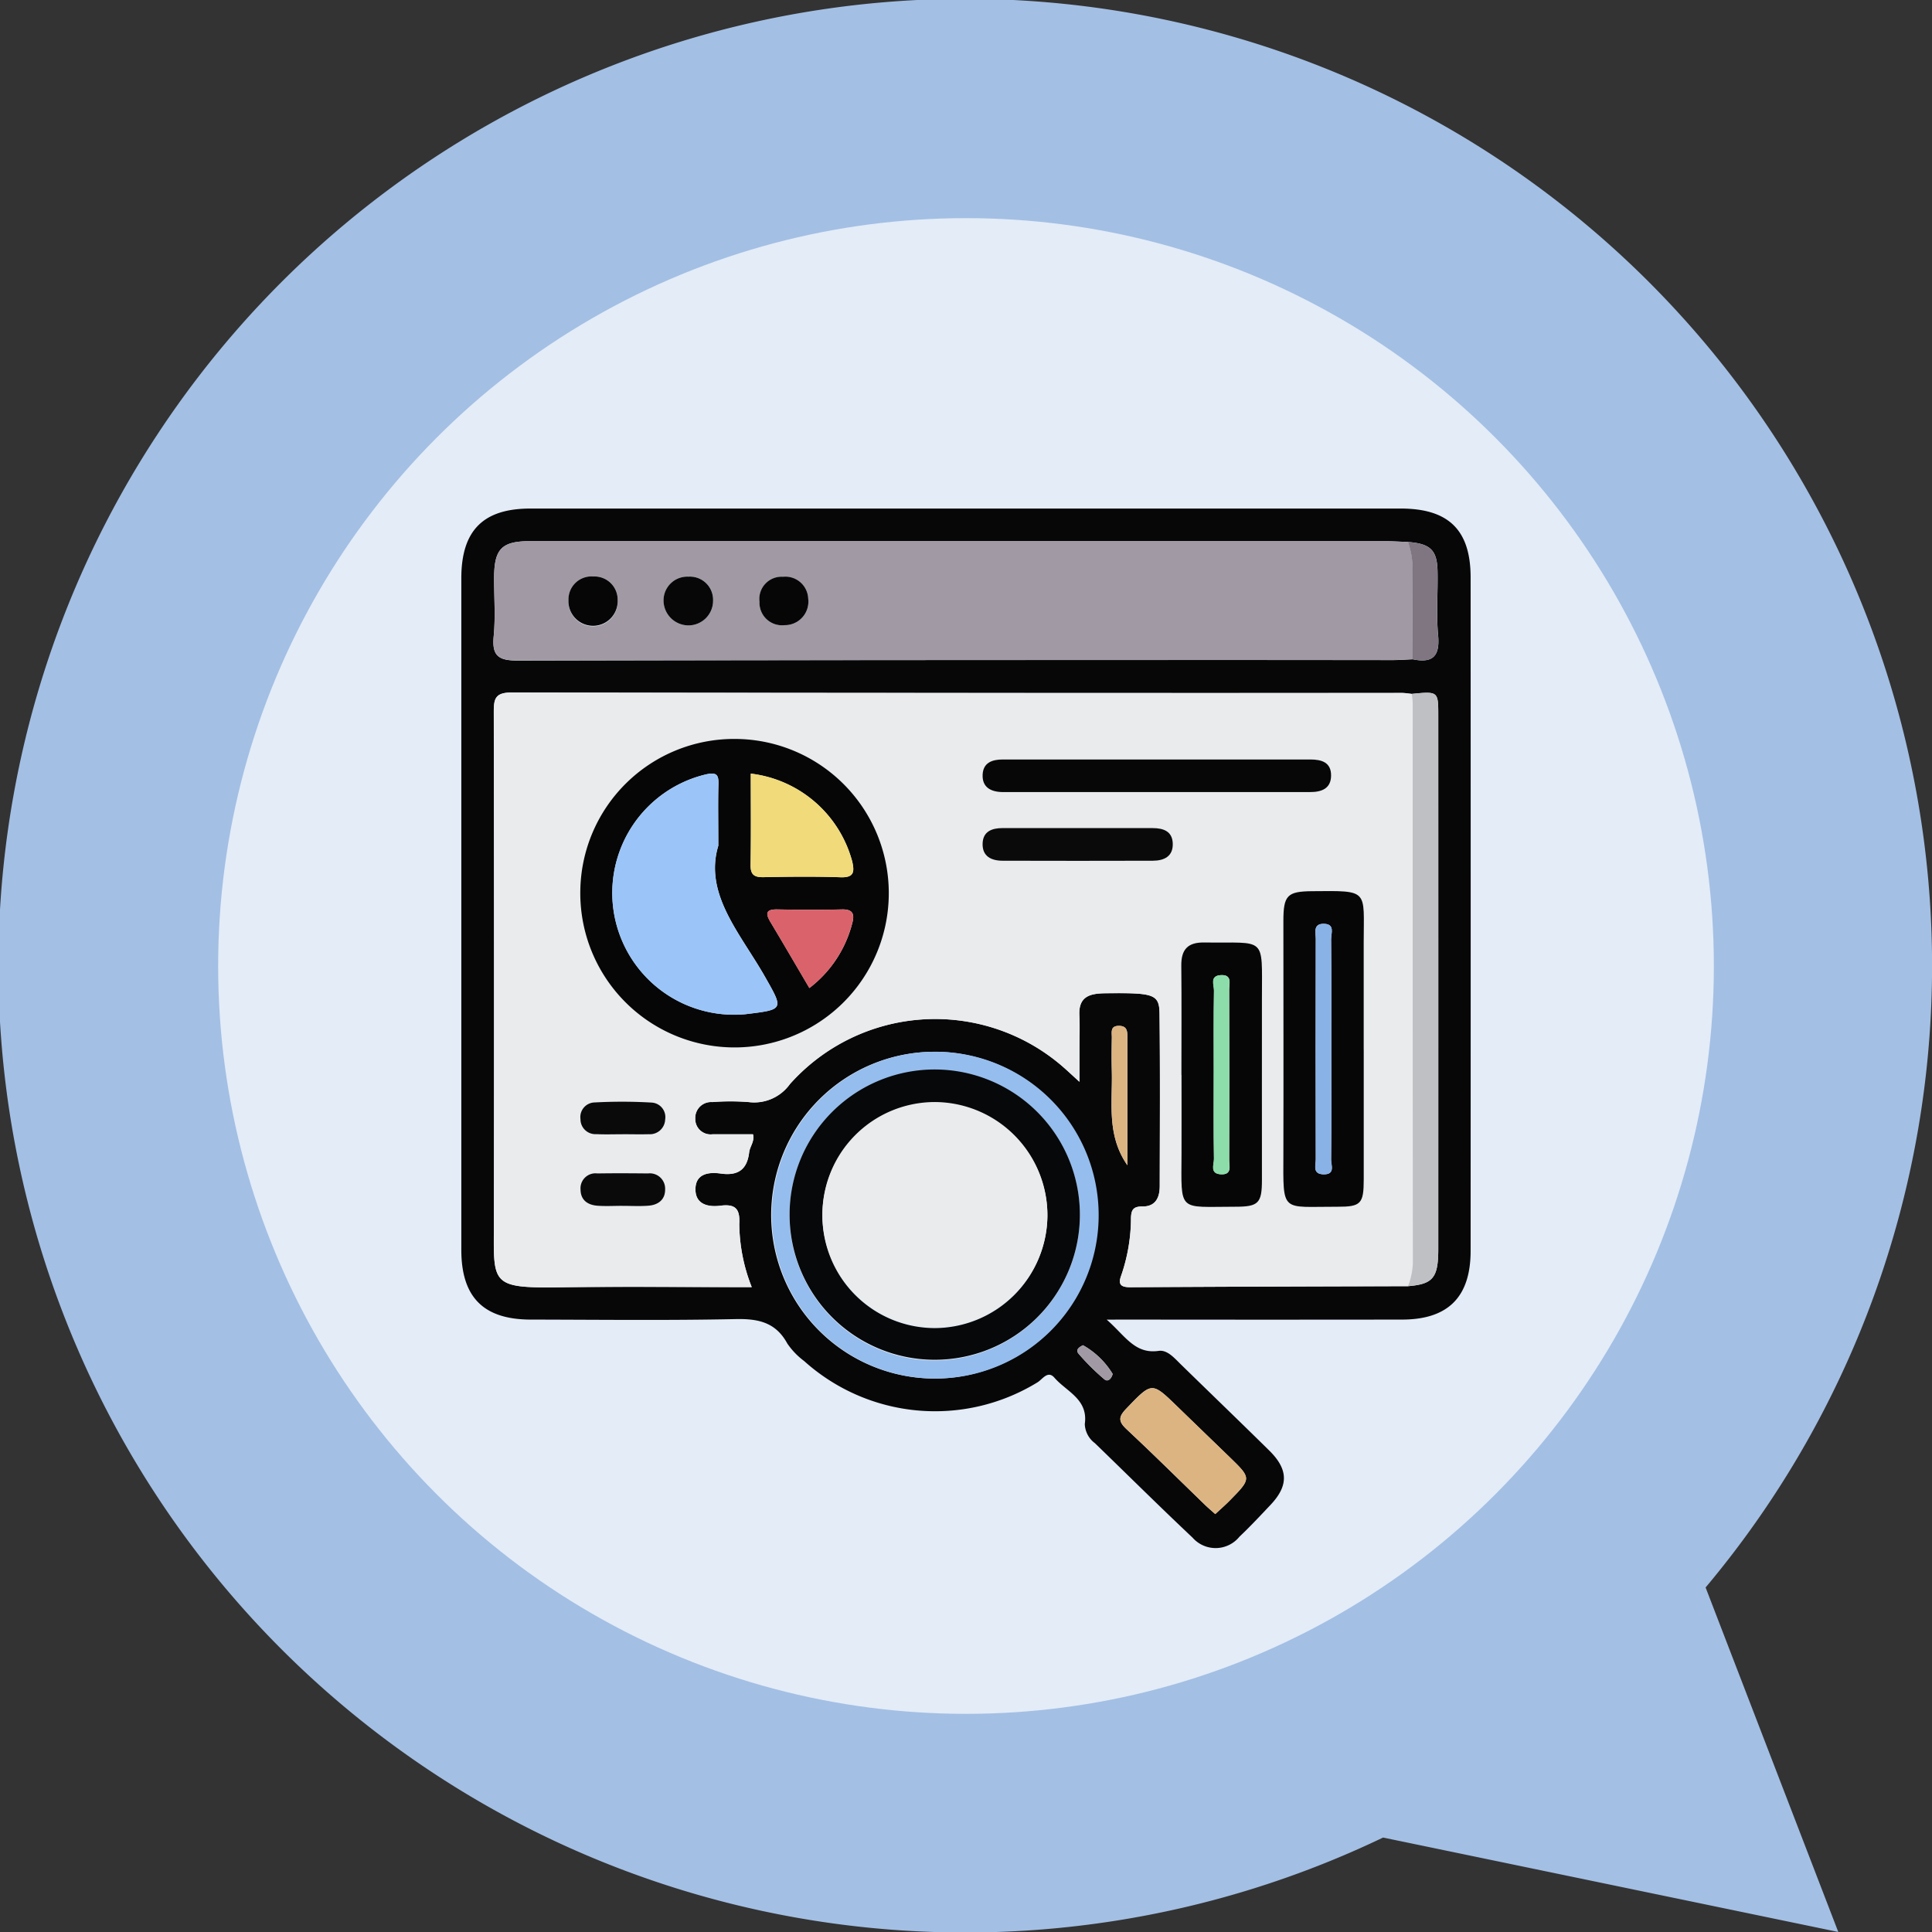 <svg xmlns="http://www.w3.org/2000/svg" xmlns:xlink="http://www.w3.org/1999/xlink" width="124.001" height="124" viewBox="0 0 124.001 124">
  <rect x="0" y="0" width="124.001" height="124" fill="#333333" stroke="none"/>
  <defs>
    <clipPath id="clip-path">
      <rect id="Rectángulo_377515" data-name="Rectángulo 377515" width="64.783" height="66.719" fill="none"/>
    </clipPath>
  </defs>
  <g id="Grupo_1071715" data-name="Grupo 1071715" transform="translate(2214.07 9581.744)">
    <g id="Grupo_1071496" data-name="Grupo 1071496" transform="translate(-2599.07 -11639.744)">
      <g id="Grupo_159182" data-name="Grupo 159182" transform="translate(0.001)">
        <path id="Unión_12" data-name="Unión 12" d="M8464.769,11817.939a62.055,62.055,0,1,1,20.7-16.051l8.516,22.111Z" transform="translate(-7991 -9642)" fill="#a3bfe4"/>
        <circle id="Elipse_4842" data-name="Elipse 4842" cx="48" cy="48" r="48" transform="translate(399 2072)" fill="#e3ecf7"/>
      </g>
    </g>
    <g id="Grupo_1071507" data-name="Grupo 1071507" transform="translate(-2184.461 -9549.104)">
      <g id="Grupo_1071506" data-name="Grupo 1071506" transform="translate(0 0)" clip-path="url(#clip-path)">
        <path id="Trazado_819710" data-name="Trazado 819710" d="M41.42,52.057c1.192,1.037,1.8,2.227,3.337,2.006.549-.078,1,.451,1.408.851,1.894,1.85,3.8,3.685,5.688,5.544,1.234,1.216,1.25,2.252.087,3.486-.655.694-1.308,1.393-2,2.048a1.968,1.968,0,0,1-3.006.059c-2.116-1.994-4.18-4.043-6.27-6.065a1.6,1.6,0,0,1-.648-1.23c.227-1.6-1.177-2.077-1.949-2.971-.428-.495-.773.111-1.092.3A12.567,12.567,0,0,1,22,54.712a4.689,4.689,0,0,1-1.077-1.121c-.743-1.365-1.865-1.6-3.322-1.568-4.382.092-8.767.038-13.15.031C1.427,52.05,0,50.622,0,47.576Q0,26.025,0,4.474C0,1.412,1.4,0,4.431,0Q32.362,0,60.292,0c3.074,0,4.486,1.38,4.487,4.415q.009,21.615,0,43.232c0,2.955-1.445,4.4-4.385,4.407q-8.658.012-17.318,0ZM61.053,9.672c1.286.271,1.767-.187,1.641-1.541s-.006-2.749-.037-4.123c-.03-1.348-.47-1.754-1.892-1.861-.52-.019-1.039-.052-1.559-.052q-21.089,0-42.176,0-6.313,0-12.627,0c-1.811,0-2.288.491-2.3,2.329C2.1,5.681,2.2,6.948,2.077,8.2c-.124,1.289.337,1.561,1.575,1.559q28.052-.063,56.1-.031c.433,0,.866-.034,1.3-.051m-.045,2.223c-.216-.021-.43-.061-.644-.061q-28.568,0-57.135-.028c-1.089,0-1.148.438-1.146,1.294q.031,16.334.008,32.669c0,3.983-.3,4.274,4.233,4.211,4.061-.056,8.122-.012,12.317-.012a11.243,11.243,0,0,1-.8-4.048c.058-1-.265-1.3-1.221-1.176-.794.1-1.6-.093-1.591-1.065.009-1,.854-1.108,1.622-1,1.111.159,1.7-.258,1.826-1.367.044-.374.359-.693.246-1.152-.864,0-1.731,0-2.6,0a.987.987,0,0,1-1.107-1.015,1.016,1.016,0,0,1,1.09-1.053,15.034,15.034,0,0,1,2.341,0,2.815,2.815,0,0,0,2.643-1.154,12.492,12.492,0,0,1,17.633-1.016c.269.239.532.486.954.87V34.616c0-.694.028-1.389-.006-2.082-.061-1.221.671-1.411,1.668-1.423,3.116-.035,3.463.049,3.477,1.314.043,3.687.02,7.376.013,11.063,0,.731-.268,1.314-1.1,1.307-.562,0-.731.173-.745.739a11.384,11.384,0,0,1-.63,3.7c-.211.572-.014.747.585.744q8.914-.052,17.826-.067c1.6-.132,1.939-.533,1.94-2.38q.005-17.111,0-34.223c0-1.577,0-1.577-1.693-1.413M30.386,55.839a10.487,10.487,0,1,0-10.5-10.493,10.5,10.5,0,0,0,10.5,10.493m18,8.7c.318-.3.634-.569.926-.866,1.4-1.424,1.4-1.428.013-2.777-1.122-1.087-2.248-2.169-3.369-3.259-1.65-1.6-1.627-1.584-3.263.118-.5.517-.557.815,0,1.333,1.715,1.6,3.376,3.251,5.061,4.88.185.18.385.346.635.57M42.751,42.15c0-2.794,0-5.471,0-8.147,0-.4.02-.81-.562-.8-.561.008-.43.435-.437.75-.016.734-.021,1.468,0,2.2.048,2-.346,4.063,1,6M39.9,53.7c-.221.107-.509.284-.279.549a14.583,14.583,0,0,0,1.65,1.637c.249.21.475-.086.532-.345A5.214,5.214,0,0,0,39.9,53.7" transform="translate(0 0)" fill="#070707"/>
        <path id="Trazado_819711" data-name="Trazado 819711" d="M60.474,48.292c-5.941.02-11.884.031-17.825.067-.6,0-.8-.172-.585-.744a11.415,11.415,0,0,0,.63-3.7c.014-.567.182-.743.745-.739.836.007,1.1-.576,1.1-1.307.007-3.687.03-7.376-.013-11.063-.015-1.265-.362-1.349-3.477-1.314-1,.012-1.729.2-1.669,1.423.035.693.006,1.388.006,2.082v2.176c-.421-.385-.684-.632-.953-.87A12.492,12.492,0,0,0,20.805,35.32a2.817,2.817,0,0,1-2.644,1.154,15.019,15.019,0,0,0-2.34,0,1.017,1.017,0,0,0-1.092,1.053.987.987,0,0,0,1.107,1.015c.867,0,1.734,0,2.6,0,.114.459-.2.778-.247,1.152-.131,1.109-.714,1.526-1.825,1.367-.768-.109-1.613,0-1.622,1-.009.972.8,1.166,1.59,1.065.957-.122,1.281.178,1.223,1.176a11.243,11.243,0,0,0,.8,4.048c-4.195,0-8.258-.044-12.317.012C1.5,48.424,1.8,48.133,1.805,44.15Q1.828,27.816,1.8,11.481c0-.856.057-1.3,1.146-1.294q28.567.056,57.135.028c.214,0,.429.041.643.061.02.216.054.431.054.647q0,17.932.01,35.863a4.443,4.443,0,0,1-.313,1.506M17.288,13.168a9.9,9.9,0,1,0-.023,19.8,9.9,9.9,0,0,0,.023-19.8M57.633,33.118q0-3.445,0-6.889c0-3.408.375-3.32-3.312-3.288-1.595.013-1.843.265-1.844,1.92,0,4.983.01,9.965,0,14.948-.01,3.845-.161,3.372,3.467,3.384,1.51.006,1.688-.189,1.691-1.757q.009-4.16,0-8.318m-11.7,1.61c0,1.688.006,3.377,0,5.065-.014,3.8-.254,3.4,3.434,3.4,1.508,0,1.724-.218,1.727-1.731.007-3.9,0-7.791,0-11.687.006-4.013.311-3.489-3.7-3.543-1.057-.014-1.486.448-1.474,1.482.024,2.337.007,4.675.007,7.012m-1.617-18.15h9.873c.725,0,1.337-.207,1.35-1.048.012-.855-.6-1.044-1.329-1.044q-9.873.005-19.745,0c-.686,0-1.25.209-1.29.961-.043.822.521,1.116,1.269,1.129.26,0,.519,0,.78,0h9.092M39.4,18.889q-2.474,0-4.948,0c-.684,0-1.25.212-1.279.977-.032.836.554,1.116,1.289,1.118q4.818.01,9.636,0c.737,0,1.318-.29,1.278-1.126-.035-.769-.607-.97-1.287-.968-1.562,0-3.124,0-4.687,0M10.064,38.541c.563,0,1.126.013,1.69,0a.984.984,0,0,0,1.044-.947.936.936,0,0,0-.89-1.085A32.494,32.494,0,0,0,8.274,36.5a.939.939,0,0,0-.911,1.067.955.955,0,0,0,1.013.966c.562.025,1.125.006,1.688.007m-.045,4.594c.563,0,1.129.031,1.688-.008.633-.045,1.1-.38,1.088-1.053a.983.983,0,0,0-1.1-1.019c-1.084-.01-2.166-.015-3.248,0a.96.96,0,0,0-1.08,1.027c0,.691.464,1,1.093,1.044.517.038,1.038.008,1.559.007" transform="translate(0.285 1.618)" fill="#e9ebed"/>
        <path id="Trazado_819712" data-name="Trazado 819712" d="M60.771,9.384c-.432.019-.864.052-1.3.052q-28.052,0-56.1.031c-1.239,0-1.7-.27-1.576-1.559.121-1.247.02-2.515.028-3.772.012-1.838.488-2.326,2.3-2.329q6.313-.009,12.627,0,21.087,0,42.176,0c.519,0,1.038.034,1.559.052a5.376,5.376,0,0,1,.293,1.881c-.022,1.881-.006,3.763,0,5.644M12.7,5.6a1.607,1.607,0,0,0,1.527,1.615,1.584,1.584,0,0,0,1.654-1.6A1.488,1.488,0,0,0,14.3,4.086,1.524,1.524,0,0,0,12.7,5.6m-2.946,0A1.487,1.487,0,0,0,8.194,4.074,1.473,1.473,0,0,0,6.6,5.581,1.579,1.579,0,1,0,9.751,5.6m12.235-.064A1.47,1.47,0,0,0,20.357,4.1a1.426,1.426,0,0,0-1.5,1.6A1.449,1.449,0,0,0,20.466,7.2a1.511,1.511,0,0,0,1.52-1.658" transform="translate(0.282 0.286)" fill="#a199a4"/>
        <path id="Trazado_819713" data-name="Trazado 819713" d="M27.66,51.061A10.488,10.488,0,1,1,38.18,40.572,10.48,10.48,0,0,1,27.66,51.061m9.316-10.438a9.317,9.317,0,1,0-9.4,9.279,9.358,9.358,0,0,0,9.4-9.279" transform="translate(2.726 4.778)" fill="#95bdee"/>
        <path id="Trazado_819714" data-name="Trazado 819714" d="M52.432,48.29a4.414,4.414,0,0,0,.312-1.506q-.016-17.932-.009-35.863c0-.216-.036-.431-.054-.647,1.692-.166,1.694-.166,1.694,1.413q0,17.111,0,34.223c0,1.847-.338,2.248-1.94,2.38" transform="translate(8.328 1.62)" fill="#bfc0c4"/>
        <path id="Trazado_819715" data-name="Trazado 819715" d="M42.593,56.8c-.25-.224-.45-.391-.636-.57-1.684-1.629-3.344-3.283-5.059-4.88-.555-.518-.5-.816,0-1.333,1.637-1.7,1.614-1.722,3.264-.118,1.121,1.089,2.247,2.172,3.369,3.259,1.391,1.35,1.392,1.352-.013,2.777-.292.3-.608.57-.926.866" transform="translate(5.798 7.738)" fill="#dcb482"/>
        <path id="Trazado_819716" data-name="Trazado 819716" d="M52.725,9.377c0-1.881-.017-3.763,0-5.644a5.361,5.361,0,0,0-.294-1.882c1.423.108,1.863.515,1.894,1.862.031,1.374-.09,2.759.037,4.122s-.355,1.814-1.641,1.541" transform="translate(8.329 0.294)" fill="#7f7682"/>
        <path id="Trazado_819717" data-name="Trazado 819717" d="M37.031,37.6c-1.347-1.934-.953-4-1-6-.019-.734-.014-1.468,0-2.2.007-.315-.124-.742.437-.75.582-.008.562.4.562.8,0,2.676,0,5.353,0,8.147" transform="translate(5.72 4.551)" fill="#dcb482"/>
        <path id="Trazado_819718" data-name="Trazado 819718" d="M34.484,46.342a5.214,5.214,0,0,1,1.9,1.841c-.057.26-.283.555-.532.345a14.582,14.582,0,0,1-1.65-1.637c-.229-.265.058-.443.279-.549" transform="translate(5.42 7.361)" fill="#a199a4"/>
        <path id="Trazado_819719" data-name="Trazado 819719" d="M16.527,12.76A9.9,9.9,0,1,1,6.59,22.5a9.876,9.876,0,0,1,9.937-9.74M15.447,19.6c0-1.649-.024-2.778.009-3.905.019-.619-.094-.814-.794-.662A7.818,7.818,0,0,0,17.19,30.425c2.482-.3,2.456-.285,1.262-2.391-1.581-2.785-3.946-5.318-3-8.433m2.081-4.617c0,1.956.022,3.9-.013,5.849-.01.642.231.81.834.8,1.647-.032,3.3-.052,4.941.006.87.03.9-.351.747-1.021a7.681,7.681,0,0,0-6.51-5.632m3.759,13.762a7.59,7.59,0,0,0,2.757-4.178c.158-.582.02-.885-.666-.869-1.382.034-2.766.027-4.149,0-.808-.014-.731.322-.415.849.82,1.367,1.621,2.746,2.473,4.193" transform="translate(1.047 2.027)" fill="#060606"/>
        <path id="Trazado_819720" data-name="Trazado 819720" d="M50.688,31.371q0,4.16,0,8.319c0,1.568-.181,1.761-1.691,1.757-3.628-.013-3.478.46-3.466-3.385.014-4.982,0-9.965,0-14.947,0-1.656.248-1.907,1.843-1.921,3.687-.032,3.312-.119,3.312,3.289q0,3.443,0,6.888m-2.08.039c0-2.381.012-4.764-.012-7.145,0-.363.264-.965-.466-.977-.708-.01-.517.569-.518.956q-.016,7.08,0,14.161c0,.372-.233.948.5.962.765.015.481-.588.484-.941.024-2.339.013-4.677.013-7.016" transform="translate(7.231 3.365)" fill="#060606"/>
        <path id="Trazado_819721" data-name="Trazado 819721" d="M39.884,32.529c0-2.337.016-4.675-.008-7.012-.01-1.035.417-1.5,1.475-1.482,4.006.053,3.7-.47,3.7,3.541-.006,3.9,0,7.792,0,11.688,0,1.512-.219,1.732-1.727,1.73-3.687,0-3.448.4-3.434-3.4.006-1.688,0-3.376,0-5.064m2.071-.074c0,1.822-.016,3.645.014,5.466.006.356-.293.951.444.991s.531-.542.533-.925q.017-5.467,0-10.934c0-.382.2-.963-.532-.925s-.438.634-.444.99c-.03,1.779-.014,3.558-.014,5.336" transform="translate(6.334 3.817)" fill="#060606"/>
        <path id="Trazado_819722" data-name="Trazado 819722" d="M40.015,15.99H30.922c-.26,0-.519,0-.779,0-.747-.013-1.312-.308-1.269-1.13.038-.751.6-.961,1.289-.961q9.873.007,19.745,0c.73,0,1.342.188,1.329,1.043-.012.84-.625,1.048-1.35,1.048q-4.935,0-9.872,0" transform="translate(4.586 2.207)" fill="#070707"/>
        <path id="Trazado_819723" data-name="Trazado 819723" d="M35.1,17.7c1.562,0,3.125,0,4.688,0,.68,0,1.253.2,1.287.968.038.838-.542,1.124-1.278,1.126q-4.818.014-9.636,0c-.735,0-1.321-.283-1.289-1.117.029-.765.6-.98,1.279-.978q2.474.005,4.948,0" transform="translate(4.586 2.81)" fill="#0a0a0b"/>
        <path id="Trazado_819724" data-name="Trazado 819724" d="M9.3,34.941c-.563,0-1.128.02-1.688-.007A.955.955,0,0,1,6.6,33.968.938.938,0,0,1,7.512,32.9a32.774,32.774,0,0,1,3.634.007.934.934,0,0,1,.889,1.085.982.982,0,0,1-1.044.947c-.563.015-1.126,0-1.688,0" transform="translate(1.048 5.218)" fill="#0a0a0b"/>
        <path id="Trazado_819725" data-name="Trazado 819725" d="M9.255,38.906c-.52,0-1.042.031-1.559-.007-.629-.046-1.089-.355-1.093-1.044a.96.96,0,0,1,1.08-1.028c1.082-.017,2.165-.012,3.248,0a.982.982,0,0,1,1.1,1.019c.009.673-.455,1.008-1.088,1.052-.56.041-1.125.008-1.688.009" transform="translate(1.049 5.848)" fill="#0a0a0b"/>
        <path id="Trazado_819726" data-name="Trazado 819726" d="M11.2,5.288a1.524,1.524,0,0,1,1.6-1.515A1.487,1.487,0,0,1,14.38,5.3a1.582,1.582,0,0,1-1.653,1.6A1.606,1.606,0,0,1,11.2,5.288" transform="translate(1.779 0.599)" fill="#070707"/>
        <path id="Trazado_819727" data-name="Trazado 819727" d="M9.091,5.294A1.579,1.579,0,1,1,5.936,5.27a1.474,1.474,0,0,1,1.6-1.506A1.487,1.487,0,0,1,9.091,5.294" transform="translate(0.942 0.597)" fill="#060606"/>
        <path id="Trazado_819728" data-name="Trazado 819728" d="M19.646,5.227a1.511,1.511,0,0,1-1.52,1.658,1.449,1.449,0,0,1-1.612-1.506,1.426,1.426,0,0,1,1.5-1.6,1.47,1.47,0,0,1,1.629,1.446" transform="translate(2.623 0.6)" fill="#060606"/>
        <path id="Trazado_819729" data-name="Trazado 819729" d="M36.813,40.467a9.316,9.316,0,1,1-9.293-9.4,9.328,9.328,0,0,1,9.293,9.4m-2.084-.02a7.221,7.221,0,1,0-7.193,7.218,7.258,7.258,0,0,0,7.193-7.218" transform="translate(2.888 4.935)" fill="#070809"/>
        <path id="Trazado_819730" data-name="Trazado 819730" d="M15.164,19.3c-.942,3.114,1.423,5.647,3,8.433,1.195,2.106,1.22,2.091-1.261,2.391A7.818,7.818,0,0,1,14.38,14.731c.7-.153.811.042.793.661-.034,1.128-.008,2.256-.008,3.906" transform="translate(1.329 2.332)" fill="#9bc5f8"/>
        <path id="Trazado_819731" data-name="Trazado 819731" d="M16.031,14.681a7.68,7.68,0,0,1,6.51,5.632c.153.669.123,1.05-.747,1.02-1.646-.057-3.295-.037-4.941-.006-.6.012-.845-.155-.834-.8.035-1.947.013-3.894.013-5.849" transform="translate(2.544 2.332)" fill="#f0da79"/>
        <path id="Trazado_819732" data-name="Trazado 819732" d="M19.643,27.248c-.852-1.446-1.653-2.825-2.473-4.193-.316-.527-.393-.863.415-.849,1.382.022,2.766.029,4.149,0,.686-.016.824.287.666.869a7.59,7.59,0,0,1-2.757,4.178" transform="translate(2.692 3.526)" fill="#da626b"/>
        <path id="Trazado_819733" data-name="Trazado 819733" d="M48.326,31.122c0,2.339.012,4.677-.013,7.016,0,.353.28.956-.484.941-.729-.014-.495-.59-.5-.962q-.021-7.08,0-14.161c0-.387-.19-.966.518-.956.73.012.462.614.466.977.023,2.381.012,4.764.012,7.145" transform="translate(7.513 3.653)" fill="#89b2e6"/>
        <path id="Trazado_819734" data-name="Trazado 819734" d="M41.676,32.168c0-1.779-.016-3.558.014-5.336.006-.356-.293-.951.444-.99s.531.542.532.925q.019,5.467,0,10.934c0,.382.2.963-.533.925s-.438-.635-.444-.991c-.03-1.822-.014-3.645-.014-5.466" transform="translate(6.613 4.104)" fill="#8cdda9"/>
        <path id="Trazado_819735" data-name="Trazado 819735" d="M34.441,40.161a7.221,7.221,0,1,1-7.257-7.29,7.255,7.255,0,0,1,7.257,7.29" transform="translate(3.176 5.221)" fill="#e9ebed"/>
      </g>
    </g>
  </g>
</svg>
